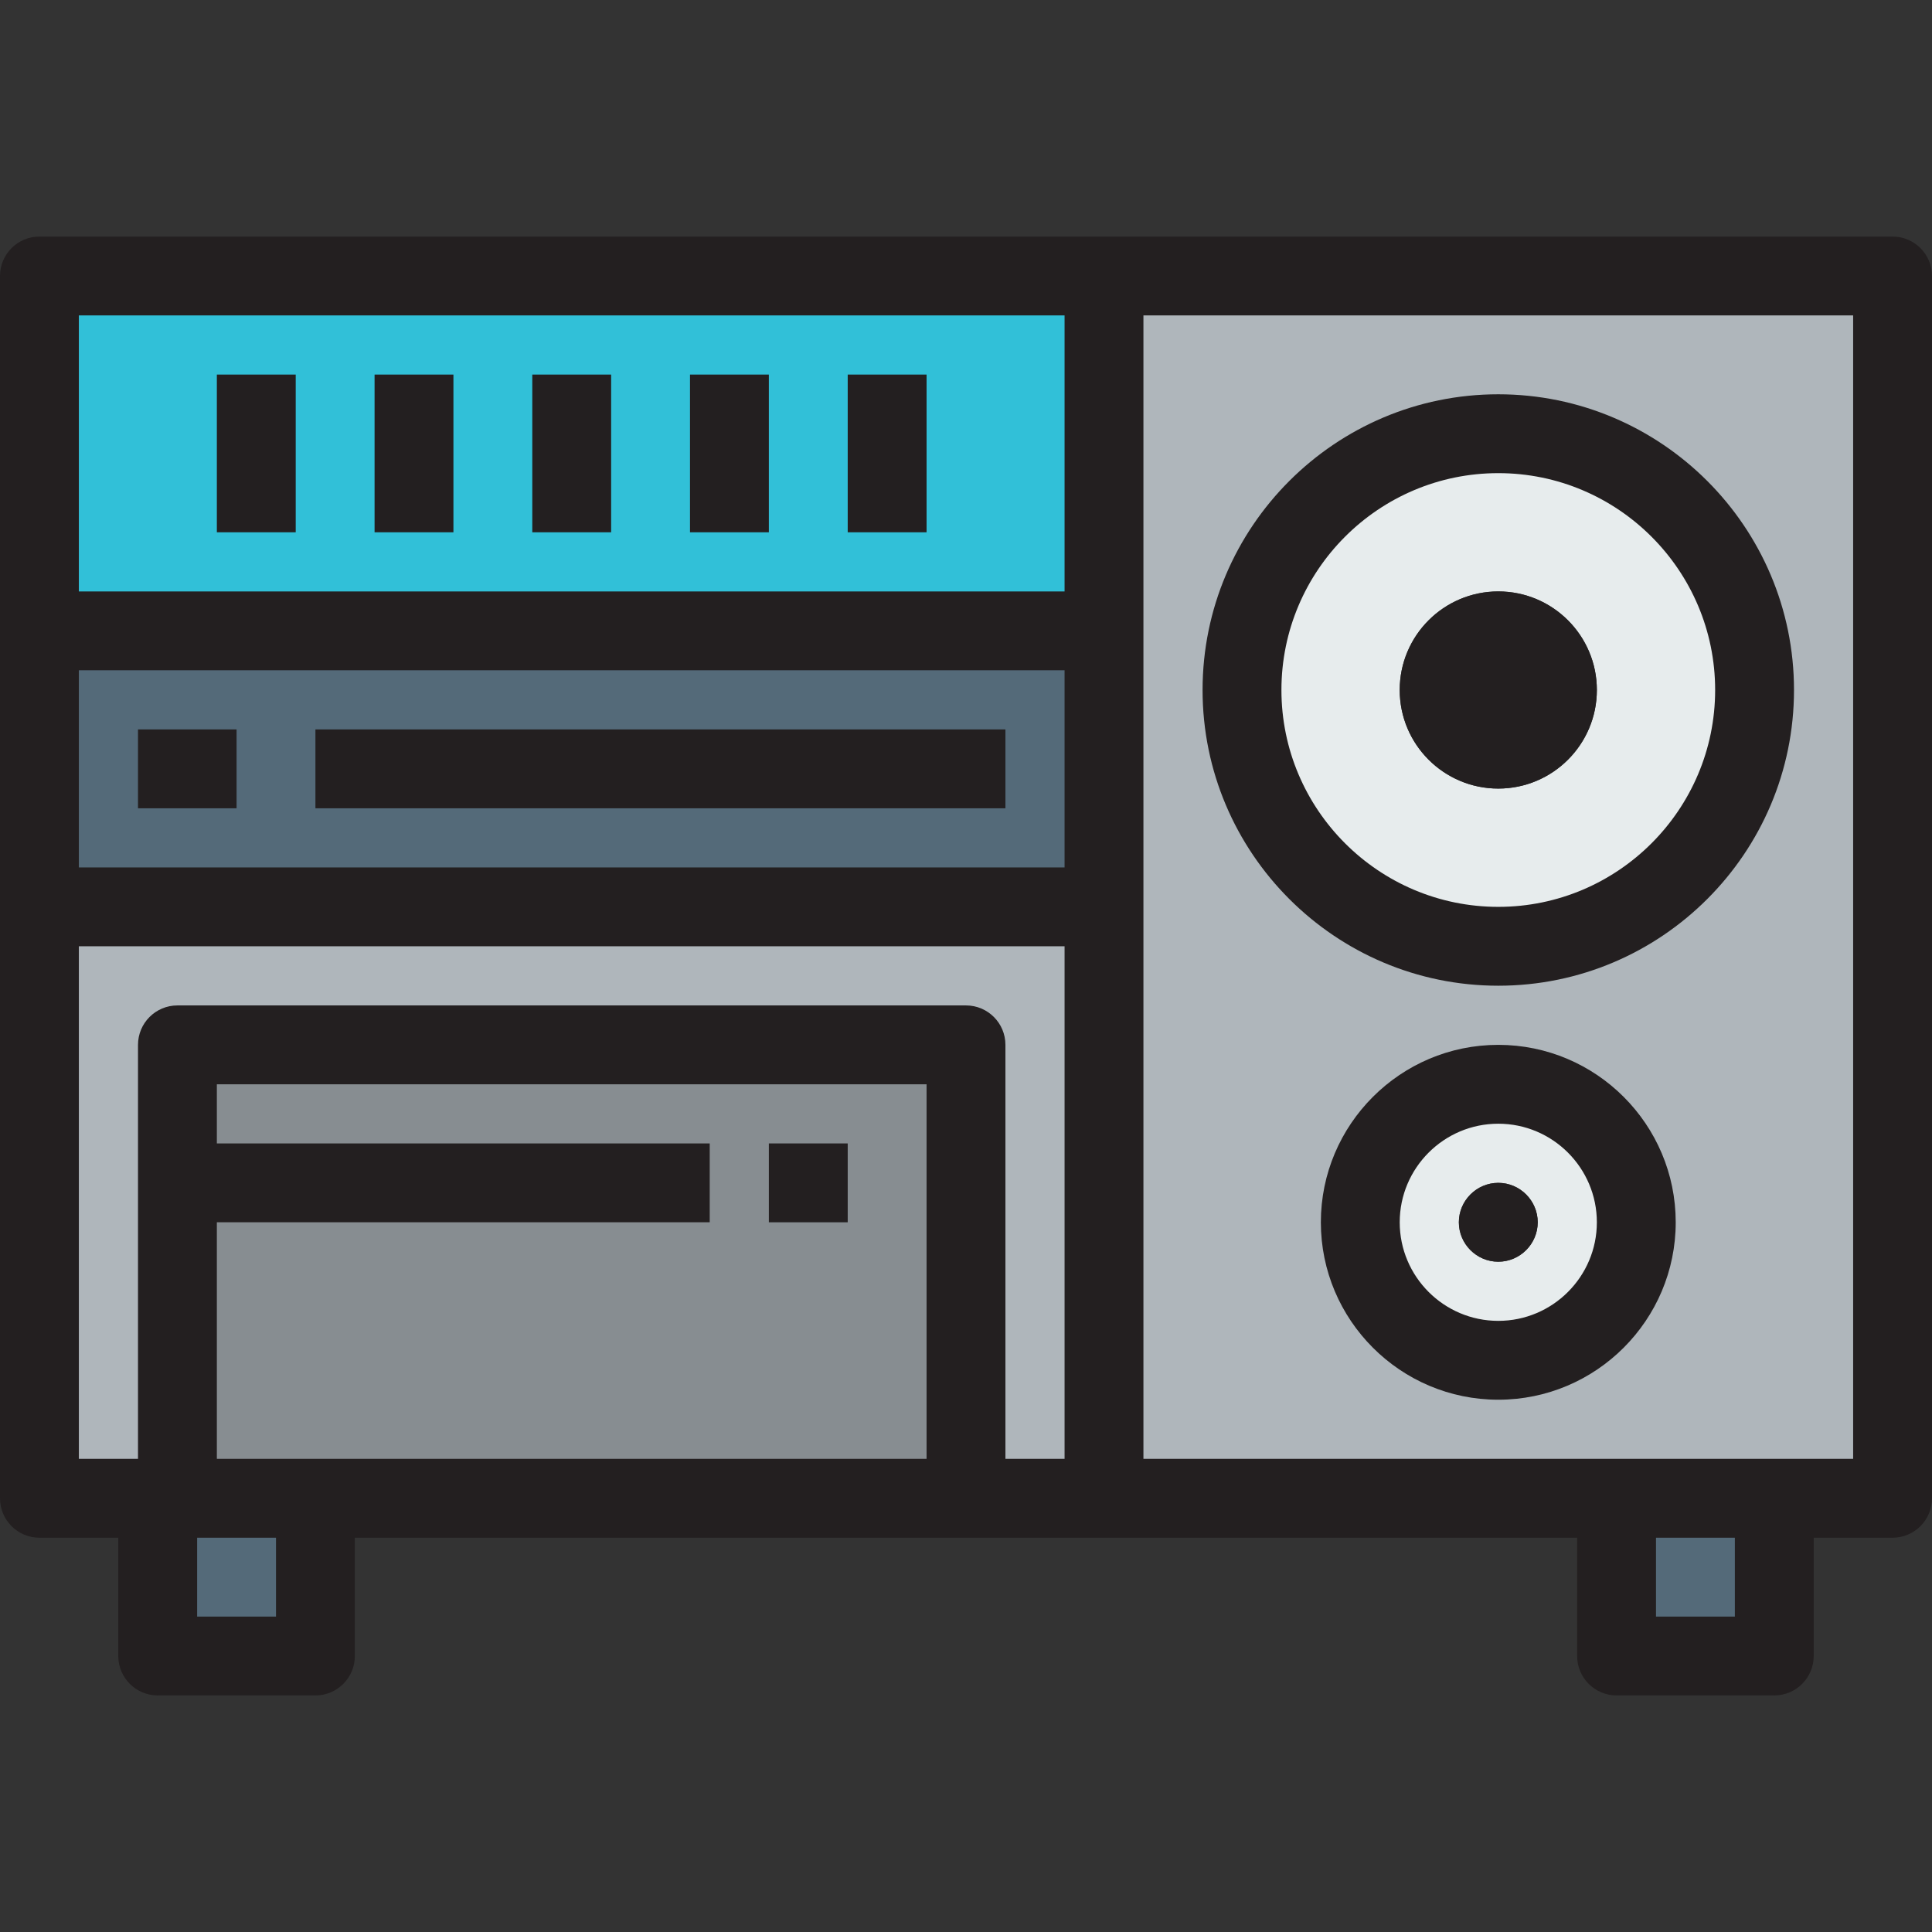 <?xml version="1.0" encoding="iso-8859-1"?>
<!-- Generator: Adobe Illustrator 19.0.0, SVG Export Plug-In . SVG Version: 6.00 Build 0)  -->
<svg version="1.1" id="Layer_1" xmlns="http://www.w3.org/2000/svg" xmlns:xlink="http://www.w3.org/1999/xlink" x="0px" y="0px"
	 viewBox="0 0 490 490" style="enable-background:new 0 0 490 490;" xml:space="preserve">
<rect x="0" y="0" width="490" height="490" fill="#333333" stroke="none"/>
<g>
	<g id="XMLID_37_">
		<g>
			<path style="fill:#E7ECED;" d="M380,320c5.498,0,10-4.502,10-10s-4.502-10-10-10s-10,4.502-10,10S374.502,320,380,320z M415,310
				c0,19.297-15.703,35-35,35s-35-15.703-35-35s15.703-35,35-35S415,290.703,415,310z"/>
			<path style="fill:#E7ECED;" d="M380,110c35.898,0,65,29.102,65,65s-29.102,65-65,65s-65-29.102-65-65S344.102,110,380,110z
				 M405,175c0-13.799-11.201-25-25-25s-25,11.201-25,25s11.201,25,25,25S405,188.799,405,175z"/>
			<path style="fill:#AFB6BB;" d="M480,70v310h-30h-40H280V230v-70V70H480z M445,175c0-35.898-29.102-65-65-65s-65,29.102-65,65
				s29.102,65,65,65S445,210.898,445,175z M415,310c0-19.297-15.703-35-35-35s-35,15.703-35,35s15.703,35,35,35S415,329.297,415,310
				z"/>
			<polygon style="fill:#546A79;" points="80,380 80,420 40,420 40,380 45,380 			"/>
			<rect x="410" y="380" style="fill:#546A79;" width="40" height="40"/>
			<rect x="10" y="160" style="fill:#546A79;" width="270" height="70"/>
			<polygon style="fill:#AFB6BB;" points="280,230 280,380 245,380 245,265 45,265 45,380 40,380 10,380 10,230 			"/>
			<polygon style="fill:#878D91;" points="245,265 245,380 80,380 45,380 45,265 			"/>
			<rect x="10" y="70" style="fill:#31C0D8;" width="270" height="90"/>
			<path style="fill:#231F20;" d="M380,150c13.799,0,25,11.201,25,25s-11.201,25-25,25s-25-11.201-25-25S366.201,150,380,150z"/>
			<path style="fill:#231F20;" d="M390,310c0,5.498-4.502,10-10,10s-10-4.502-10-10s4.502-10,10-10S390,304.502,390,310z"/>
		</g>
		<g>
			<path style="fill:#231F20;" d="M480,60H10C4.477,60,0,64.478,0,70v310c0,5.522,4.477,10,10,10h20v30c0,5.522,4.477,10,10,10h40
				c5.523,0,10-4.478,10-10v-30h310v30c0,5.522,4.477,10,10,10h40c5.523,0,10-4.478,10-10v-30h20c5.523,0,10-4.478,10-10V70
				C490,64.478,485.523,60,480,60z M270,80v70H20V80H270z M270,170v50H20v-50H270z M70,410H50v-20h20V410z M235,370H55v-60h125v-20
				H55v-15h180V370z M45,255c-5.523,0-10,4.478-10,10v105H20V240h250v130h-15V265c0-5.522-4.477-10-10-10H45z M440,410h-20v-20h20
				V410z M470,370H290V80h180V370z"/>
			<path style="fill:#231F20;" d="M380,250c41.355,0,75-33.645,75-75s-33.645-75-75-75s-75,33.645-75,75S338.645,250,380,250z
				 M380,120c30.327,0,55,24.673,55,55s-24.673,55-55,55s-55-24.673-55-55S349.673,120,380,120z"/>
			<path style="fill:#231F20;" d="M380,265c-24.813,0-45,20.187-45,45s20.187,45,45,45s45-20.187,45-45S404.813,265,380,265z
				 M380,335c-13.785,0-25-11.215-25-25s11.215-25,25-25s25,11.215,25,25S393.785,335,380,335z"/>
			<rect x="80" y="185" style="fill:#231F20;" width="175" height="20"/>
			<rect x="35" y="185" style="fill:#231F20;" width="25" height="20"/>
			<rect x="135" y="95" style="fill:#231F20;" width="20" height="40"/>
			<rect x="175" y="95" style="fill:#231F20;" width="20" height="40"/>
			<rect x="215" y="95" style="fill:#231F20;" width="20" height="40"/>
			<rect x="95" y="95" style="fill:#231F20;" width="20" height="40"/>
			<rect x="55" y="95" style="fill:#231F20;" width="20" height="40"/>
			<rect x="195" y="290" style="fill:#231F20;" width="20" height="20"/>
		</g>
	</g>
</g>
<g>
</g>
<g>
</g>
<g>
</g>
<g>
</g>
<g>
</g>
<g>
</g>
<g>
</g>
<g>
</g>
<g>
</g>
<g>
</g>
<g>
</g>
<g>
</g>
<g>
</g>
<g>
</g>
<g>
</g>
</svg>
